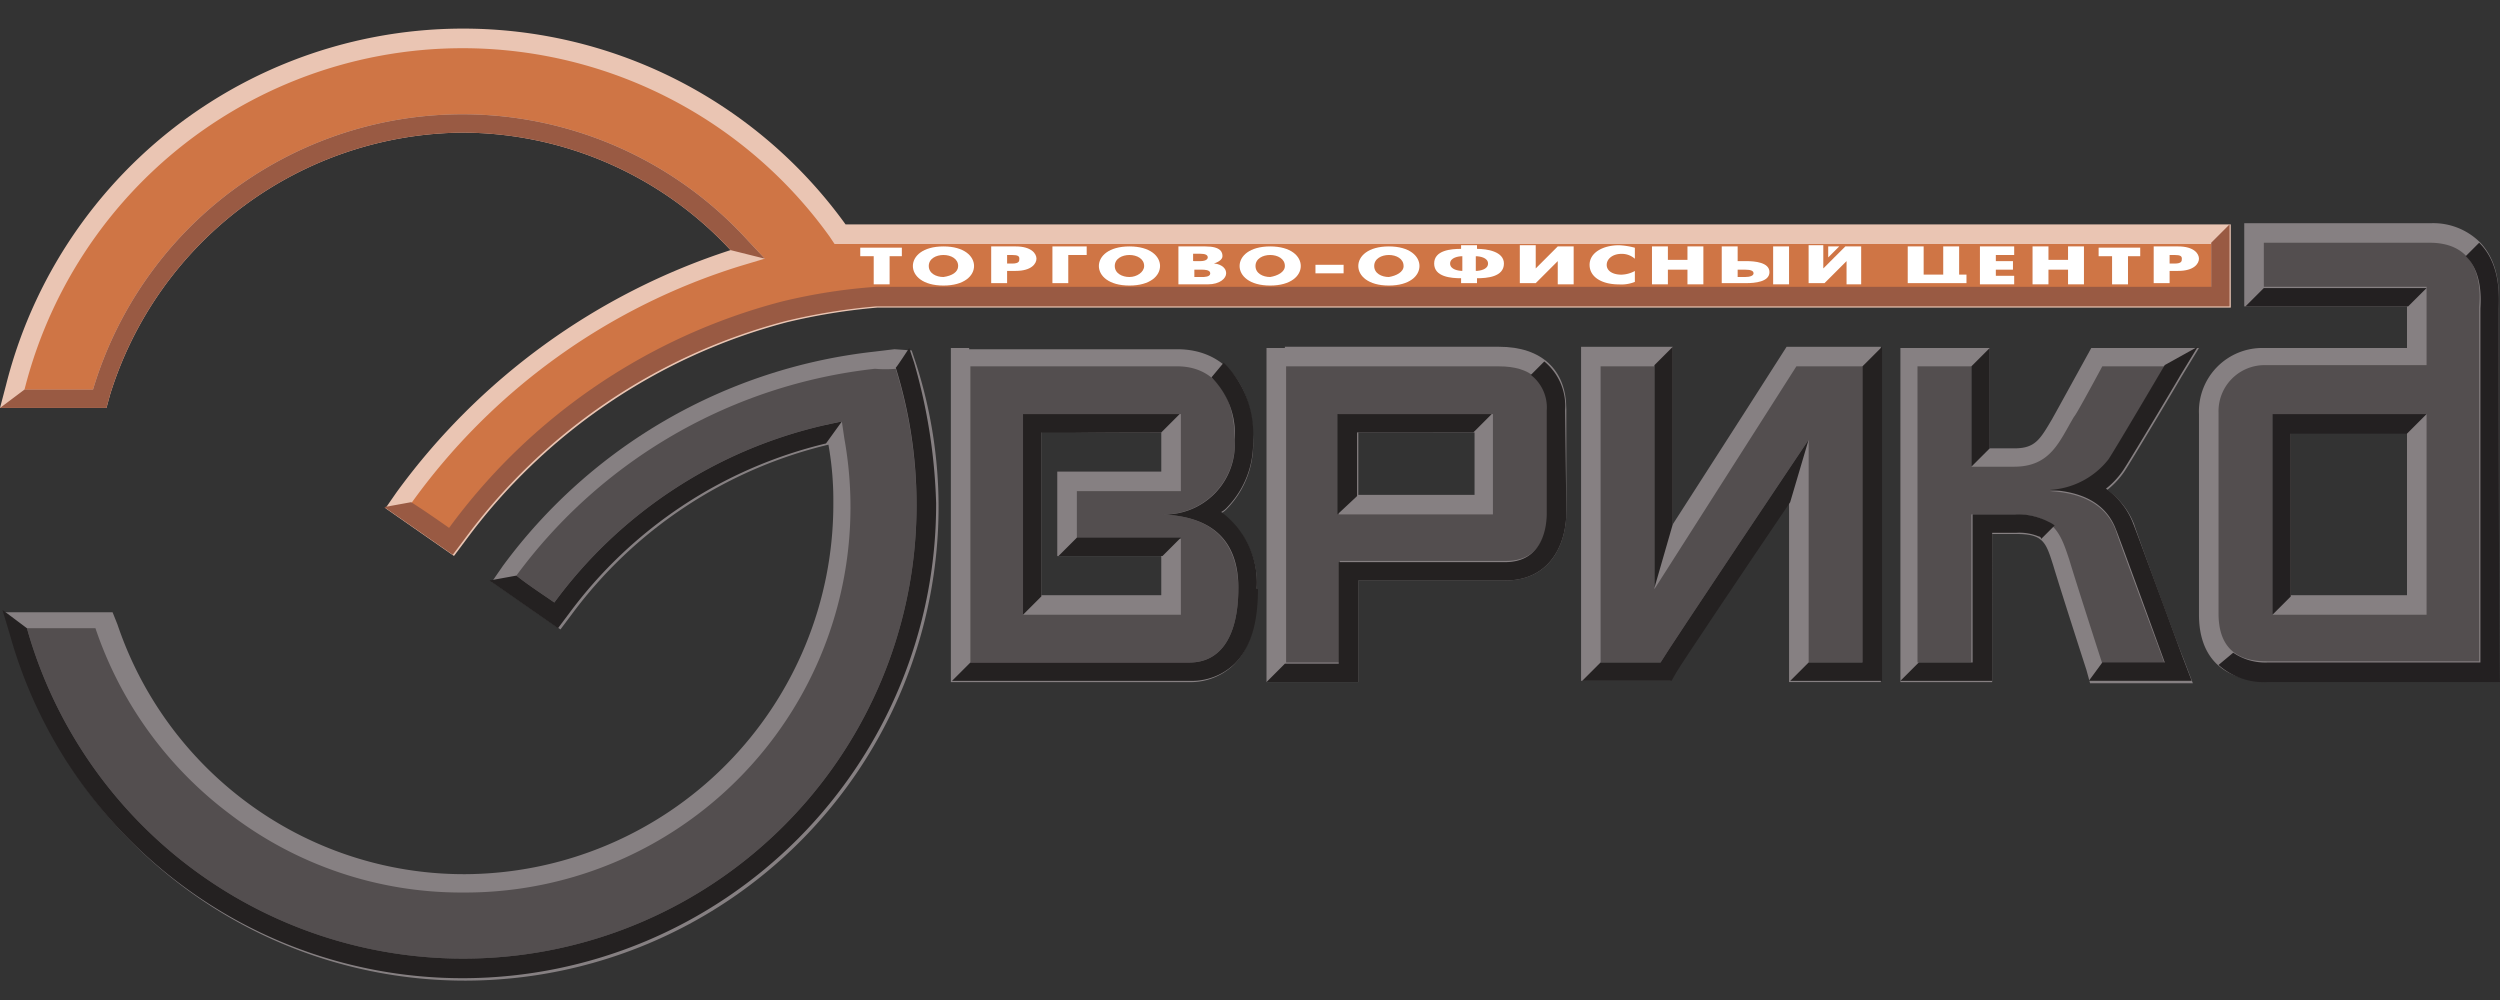 <svg xmlns="http://www.w3.org/2000/svg" xmlns:xlink="http://www.w3.org/1999/xlink" width="200" height="80" viewBox="0 0 200 80"><rect x="0" y="0" width="200" height="80" fill="#333333" stroke="none"/><defs><style>.a,.g{fill:#fff;}.a{stroke:#707070;}.b{clip-path:url(#a);}.c{fill:#868082;}.d{fill:#534e4f;}.e{fill:#eac5b3;}.f{fill:#cf7545;}.h{fill:#242121;}.i{fill:#232021;}.j{fill:#995a43;}</style><clipPath id="a"><rect class="a" width="200" height="80" transform="translate(296 1759.63)"/></clipPath></defs><g class="b" transform="translate(-296 -1759.63)"><g transform="translate(296 1761.919)"><path class="c" d="M77.827,37.748l-1.664.2h0A42.721,42.721,0,0,0,46.5,55.076l-.881,1.273L51.1,60.166l.881-1.175A35.956,35.956,0,0,1,72.54,45.384a25.376,25.376,0,0,1,.392,4.7A29.6,29.6,0,0,1,43.465,79.745a29.118,29.118,0,0,1-17.621-5.874,29.413,29.413,0,0,1-10.181-14.1l-.392-.979H6.657l.587,1.958A37.607,37.607,0,0,0,43.563,88.262,37.915,37.915,0,0,0,81.351,50.279a37.5,37.5,0,0,0-1.762-11.258L79.2,37.846Z" transform="translate(-6.265 -12.1)"/><path class="d" d="M77.572,39A36.875,36.875,0,0,1,79.236,49.77a36.264,36.264,0,0,1-71.17,9.985h5.482a30.919,30.919,0,0,0,10.768,14.88,30.44,30.44,0,0,0,18.6,6.265A30.839,30.839,0,0,0,73.461,44.582l-.2-1.371-1.371.294A37.061,37.061,0,0,0,50.259,57.7c-.979-.685-2.056-1.371-3.035-2.154A41.236,41.236,0,0,1,75.908,39h0A9.43,9.43,0,0,0,77.572,39Z" transform="translate(-5.913 -11.787)"/><path class="c" d="M68.664,37.67H67.2V64.4h19.09a4.957,4.957,0,0,0,3.524-1.371c1.273-1.273,1.86-3.231,1.86-5.972v-.1a7.027,7.027,0,0,0-2.839-6.07,1.719,1.719,0,0,0,.489-.392,7.385,7.385,0,0,0,2.056-5.384h0c0-4.6-2.349-7.342-6.07-7.342H68.664Zm15.37,6.755v3.133H75.712v6.755h8.321v3.133H74.44V44.327C76.5,44.425,82.075,44.425,84.033,44.425Z" transform="translate(8.869 -12.119)"/><path class="d" d="M83.72,50.69a5.668,5.668,0,0,0,5.874-5.972c0-3.622-1.664-5.874-4.6-5.874H68.448V62.535H85.972c2.545,0,3.916-2.154,3.916-5.972C89.79,51.865,86.657,50.788,83.72,50.69Zm1.566,8.027H72.658V42.663H85.286V48.83H76.965v3.818h8.321Z" transform="translate(9.183 -11.826)"/><path class="c" d="M88.869,37.69H87.4V64.415h7.342V56.29H106.49c3.622,0,4.895-2.937,4.895-5.482V42.584c0-3.133-1.958-4.993-5.384-4.993H88.869Zm15.174,6.755v4.993h-9.3V44.444Z" transform="translate(13.921 -12.139)"/><path class="d" d="M105.688,38.845H88.654V62.535h4.307V54.41h13.314c3.133,0,3.328-3.035,3.328-3.916V42.271C109.506,40.02,108.233,38.845,105.688,38.845ZM105.2,50.69H92.863V42.663H105.2Z" transform="translate(14.234 -11.826)"/><path class="c" d="M130.044,37.592h-6.069s-5.874,9.2-9.1,14.195V37.592h-7.342V64.317h7.146l.392-.685c.392-.685,5.188-7.832,9.1-13.607V64.415h7.342V37.592Z" transform="translate(18.953 -12.139)"/><path class="d" d="M124.444,38.845,113.089,56.662V38.845h-4.307V62.535h4.8c.685-1.175,11.845-17.817,11.845-17.817V62.535h4.307V38.845h-5.286Z" transform="translate(19.266 -11.826)"/><path class="c" d="M133.745,37.67h-5.776V64.4h7.342V52.55h1.958c2.154,0,2.349.685,2.937,2.545.587,1.958,2.545,8.027,2.643,8.321l.294,1.077h8.223l-.783-2.056c-.2-.392-3.72-9.985-3.916-10.671a6.072,6.072,0,0,0-2.154-2.741,6.588,6.588,0,0,0,1.371-1.468c.587-.881,4.21-6.951,4.6-7.636l1.371-2.252H143.24l-2.643,4.8-.489.881c-.979,1.664-1.371,2.349-3.035,2.349h-1.958V37.67Z" transform="translate(24.063 -12.119)"/><path class="d" d="M143.847,38.845s-2.154,4.014-2.252,4.014c-1.175,1.958-1.86,4.014-4.8,4.014h-3.426V38.845h-4.307V62.535h4.307V50.69H136.8c3.231,0,3.72,1.566,4.405,3.622.587,1.958,2.643,8.321,2.643,8.321h4.993s-3.72-9.985-3.916-10.671c-.979-2.545-3.524-3.035-5.286-3.133a6.081,6.081,0,0,0,4.7-2.447c.587-.881,4.5-7.538,4.5-7.538h-4.993Z" transform="translate(24.337 -11.826)"/><path class="c" d="M150.7,29.78v6.559h13.02v3.328H152.266a5.074,5.074,0,0,0-5.188,5.286V61.008c0,3.426,1.958,5.286,5.384,5.286h18.6V36.339c0-.783.2-3.328-1.468-5.091a5.3,5.3,0,0,0-3.916-1.566H150.7Zm13.02,16.642v13.02h-9.3V46.422Z" transform="translate(28.84 -14.116)"/><path class="d" d="M165.365,30.935H151.953v3.524h13.02v6.265H152.051a3.686,3.686,0,0,0-3.72,3.818V60.6q0,3.818,3.818,3.818h17.034V36.123C169.183,35.732,169.868,31.033,165.365,30.935Zm-.392,29.76H152.638V44.64h12.335Z" transform="translate(29.153 -13.803)"/><path class="e" d="M6.833,45.717l-.489,1.86H14.86l.294-1.077a29.792,29.792,0,0,1,28.194-20.95,29.356,29.356,0,0,1,21.439,9.4A53.4,53.4,0,0,0,38.062,54.332L37.181,55.6l5.482,3.818.881-1.175A46.621,46.621,0,0,1,69.29,40.724a48.467,48.467,0,0,1,7.244-1.175H184.807V32.893H73.989A37.708,37.708,0,0,0,6.833,45.717Z" transform="translate(-6.344 -17.23)"/><path class="f" d="M7.91,45.8h5.482A30.849,30.849,0,0,1,65.766,33.852l1.371,1.468-1.958.587A50.892,50.892,0,0,0,38.845,54.9c.979.685,2.056,1.468,3.035,2.056A48.027,48.027,0,0,1,68.507,38.845a36.765,36.765,0,0,1,7.538-1.175h106.8V34.146H72.717l-.392-.587A36.142,36.142,0,0,0,7.91,45.8Z" transform="translate(-5.952 -16.916)"/><g transform="translate(68.82 17.327)"><path class="g" d="M62.379,31.933H61.4v-.685h3.328v.685h-.979v2.252H62.477V31.933Z" transform="translate(-61.4 -31.052)"/><path class="g" d="M64.768,32.736c0-.783.783-1.566,2.447-1.566s2.447.783,2.447,1.566S68.879,34.3,67.215,34.3,64.768,33.519,64.768,32.736Zm3.622,0c0-.587-.587-.881-1.175-.881s-1.175.294-1.175.881.587.881,1.175.881C67.9,33.519,68.39,33.226,68.39,32.736Z" transform="translate(-60.558 -31.072)"/><path class="g" d="M69.78,31.17h1.958c1.273,0,1.664.587,1.664.979s-.392.979-1.664.979h-.685v.979H69.78Zm1.273,1.371h.392c.587,0,.587-.2.587-.392s-.1-.294-.587-.294h-.392Z" transform="translate(-59.305 -31.072)"/><path class="g" d="M73.7,31.17h2.741v.685H74.968v2.252H73.7Z" transform="translate(-58.326 -31.072)"/><path class="g" d="M76.672,32.736c0-.783.783-1.566,2.447-1.566s2.447.783,2.447,1.566S80.783,34.3,79.119,34.3,76.672,33.519,76.672,32.736Zm3.622,0c0-.587-.587-.881-1.175-.881s-1.175.294-1.175.881.587.881,1.175.881S80.294,33.226,80.294,32.736Z" transform="translate(-57.582 -31.072)"/><path class="g" d="M83.916,31.17c1.273,0,1.371.489,1.371.783s-.392.489-.685.587h0c.294,0,.979.2.979.783,0,.392-.489.881-1.468.881H81.762V31.17Zm-.392,1.175c.489,0,.587-.2.587-.294q0-.294-.587-.294h-.587v.587Zm.1,1.273c.2,0,.685,0,.685-.294s-.489-.294-.685-.294h-.587v.587Z" transform="translate(-56.309 -31.072)"/><path class="g" d="M85.678,32.736c0-.783.783-1.566,2.447-1.566s2.447.783,2.447,1.566S89.79,34.3,88.125,34.3,85.678,33.519,85.678,32.736Zm3.622,0c0-.587-.587-.881-1.175-.881s-1.175.294-1.175.881.587.881,1.175.881C88.713,33.519,89.3,33.226,89.3,32.736Z" transform="translate(-55.33 -31.072)"/><path class="g" d="M92.785,32.442v.587H90.534v-.685h2.252Z" transform="translate(-54.117 -30.778)"/><path class="g" d="M93.275,32.736c0-.783.783-1.566,2.447-1.566s2.447.783,2.447,1.566S97.386,34.3,95.722,34.3,93.275,33.519,93.275,32.736Zm3.622,0c0-.587-.587-.881-1.175-.881s-1.175.294-1.175.881.587.881,1.175.881C96.309,33.519,96.9,33.226,96.9,32.736Z" transform="translate(-53.431 -31.072)"/><path class="g" d="M100.284,33.735c-.783,0-2.154-.1-2.154-1.175s1.371-1.175,2.154-1.175v-.294h1.273v.294c.783,0,2.154.2,2.154,1.175,0,1.077-1.371,1.175-2.154,1.175v.392h-1.273Zm.1-1.762c-.294,0-.979.1-.979.587s.685.587.979.587Zm1.077,1.175c.294,0,.979-.1.979-.587s-.685-.587-.979-.587Z" transform="translate(-52.217 -31.092)"/><path class="g" d="M104.885,31.189v1.762l1.762-1.762h1.273v3.035h-1.273v-1.86l-1.762,1.762h-1.273V31.092h1.273Z" transform="translate(-50.847 -31.092)"/><path class="g" d="M111.7,34.028a2.891,2.891,0,0,1-1.273.2c-1.371,0-2.349-.587-2.349-1.566s1.077-1.566,2.349-1.566a5.729,5.729,0,0,1,1.273.2v.881a1.565,1.565,0,0,0-1.077-.392c-.685,0-1.175.392-1.175.881s.489.783,1.175.783a2.38,2.38,0,0,0,1.077-.294Z" transform="translate(-49.731 -31.092)"/><path class="g" d="M112.07,31.17h1.273v1.077h1.566V31.17h1.273V34.2h-1.273V33.03h-1.566V34.2H112.07V31.17Z" transform="translate(-48.732 -31.072)"/><path class="g" d="M116.535,31.17h1.273v1.175h.685c.685,0,1.86.1,1.86.881s-1.175.881-1.86.881h-1.958Zm1.86,2.447c.392,0,.685-.1.685-.294s-.2-.294-.685-.294h-.587v.587Zm2.252-2.447h1.273V34.2h-1.273Z" transform="translate(-47.616 -31.072)"/><path class="g" d="M123.27,31.189v1.762l1.762-1.762H126.3v3.035H125.13v-1.86l-1.762,1.762h-1.273V31.092h1.175Zm1.273,0-.881.881v-.881Z" transform="translate(-46.226 -31.092)"/><path class="g" d="M128.439,31.17h1.273v2.252h1.566V31.17h1.273v2.252h.587v.685h-4.7Z" transform="translate(-44.64 -31.072)"/><path class="g" d="M133.059,31.17H135.8v.685h-1.468v.489h1.37v.685h-1.37v.489H135.8V34.2h-2.741Z" transform="translate(-43.485 -31.072)"/><path class="g" d="M136.427,31.17H137.7v1.077h1.566V31.17h1.273V34.2h-1.273V33.03H137.7V34.2h-1.273Z" transform="translate(-42.643 -31.072)"/><path class="g" d="M141.635,31.933h-.979v-.685h3.328v.685h-.979v2.252h-1.273V31.933Z" transform="translate(-41.586 -31.052)"/><path class="g" d="M144.18,31.17h1.958c1.273,0,1.664.587,1.664.979s-.392.979-1.664.979h-.685v.979H144.18Zm1.273,1.371h.392c.587,0,.587-.2.587-.392s-.1-.294-.587-.294h-.392Z" transform="translate(-40.705 -31.072)"/></g><path class="h" d="M74.42,44.19h9.594l1.468-1.468H72.952V58.776l1.468-1.468ZM91.65,56.623a7.027,7.027,0,0,0-2.839-6.07,1.719,1.719,0,0,0,.489-.392,7.385,7.385,0,0,0,2.056-5.384h0a7.952,7.952,0,0,0-2.349-6.167l-.979,1.175a6.346,6.346,0,0,1,1.86,4.993,5.618,5.618,0,0,1-5.874,5.972c2.937.1,6.167,1.175,6.167,5.874,0,3.818-1.371,5.972-3.916,5.972H68.742l-1.468,1.468h19.09a4.957,4.957,0,0,0,3.524-1.371c1.273-1.273,1.86-3.231,1.86-5.972C91.65,56.721,91.65,56.721,91.65,56.623Zm-6.07-4.014H77.259L75.79,54.077h8.321Z" transform="translate(8.889 -11.884)"/><path class="h" d="M111.287,42.447a4.622,4.622,0,0,0-1.664-3.916l-1.077,1.077a3.287,3.287,0,0,1,1.273,2.839v8.223c0,.881-.2,3.916-3.328,3.916H93.177v8.125H88.869L87.4,64.18h7.342V56.055H106.49c3.622,0,4.895-2.937,4.895-5.482ZM94.645,49.3V44.209h9.3l1.468-1.468H93.079v8.027Z" transform="translate(13.921 -11.904)"/><path class="h" d="M130.024,39.158V62.849h-4.307l-1.468,1.468h7.342V37.592ZM114.851,51.787V37.592l-1.468,1.468V56.877Zm10.866-6.755s-11.16,16.642-11.845,17.817h-4.8l-1.468,1.468h7.146l.392-.685c.392-.685,5.188-7.832,9.1-13.607Z" transform="translate(18.972 -12.139)"/><path class="i" d="M164.973,44.64H152.638V60.7l1.468-1.468V46.207h9.3Zm5.776-8.517c0-.783.2-3.328-1.468-5.091l-.1-.1-1.077,1.077c1.468,1.371,1.175,3.916,1.175,4.209V64.513H152.247a4.557,4.557,0,0,1-2.741-.783l-1.175.979a5.435,5.435,0,0,0,3.916,1.371h18.6c-.1-.1-.1-29.858-.1-29.956Zm-5.776-1.566h-13.02l-1.468,1.468H163.5Z" transform="translate(29.153 -13.803)"/><path class="j" d="M183.24,32.991v3.524H76.437A44.952,44.952,0,0,0,68.9,37.69,48.027,48.027,0,0,0,42.271,55.8c-.979-.685-1.958-1.371-3.035-2.056l-2.154.392,5.482,3.818.881-1.175A46.621,46.621,0,0,1,69.192,39.256a48.466,48.466,0,0,1,7.244-1.175H184.709V31.522Zm-118.453.587,2.741.685-1.371-1.468A30.849,30.849,0,0,0,13.784,44.738H8.3L6.344,46.207H14.86l.294-1.077A29.792,29.792,0,0,1,43.348,24.18,29.356,29.356,0,0,1,64.787,33.578Z" transform="translate(-6.344 -15.859)"/><path class="h" d="M73.656,43.544l-1.371.294A37.061,37.061,0,0,0,50.651,58.032c-.979-.685-2.056-1.371-3.035-2.154l-2.154.392,5.482,3.818.881-1.175A35.956,35.956,0,0,1,72.384,45.306Zm5.776-4.7-.392-1.175s-1.077,1.664-1.077,1.566A36.874,36.874,0,0,1,79.628,50,36.265,36.265,0,0,1,8.458,60.088L6.5,58.62l.587,1.958A37.607,37.607,0,0,0,43.407,88.086,37.915,37.915,0,0,0,81.194,50.1,44.929,44.929,0,0,0,79.432,38.845Z" transform="translate(-6.304 -12.119)"/><path class="h" d="M133.647,47.186l1.468-1.468V37.69l-1.468,1.468ZM137.171,51h-3.426V62.849h-4.307l-1.468,1.468h7.342V52.472h1.958a4.09,4.09,0,0,1,1.762.294.211.211,0,0,1,.2.2l1.077-1.077a2.141,2.141,0,0,0-.489-.294A5.284,5.284,0,0,0,137.171,51Zm9.4.685a6.072,6.072,0,0,0-2.154-2.741,6.588,6.588,0,0,0,1.371-1.468c.587-.881,4.21-6.951,4.6-7.636l1.371-2.252-2.643,1.468s-3.916,6.657-4.5,7.538a6.4,6.4,0,0,1-4.7,2.447c1.762.1,4.307.587,5.286,3.133.294.685,3.916,10.671,3.916,10.671h-4.993l-1.077,1.468h8.223l-.783-2.056C150.387,61.968,146.862,52.374,146.569,51.689Z" transform="translate(24.063 -12.139)"/></g></g></svg>